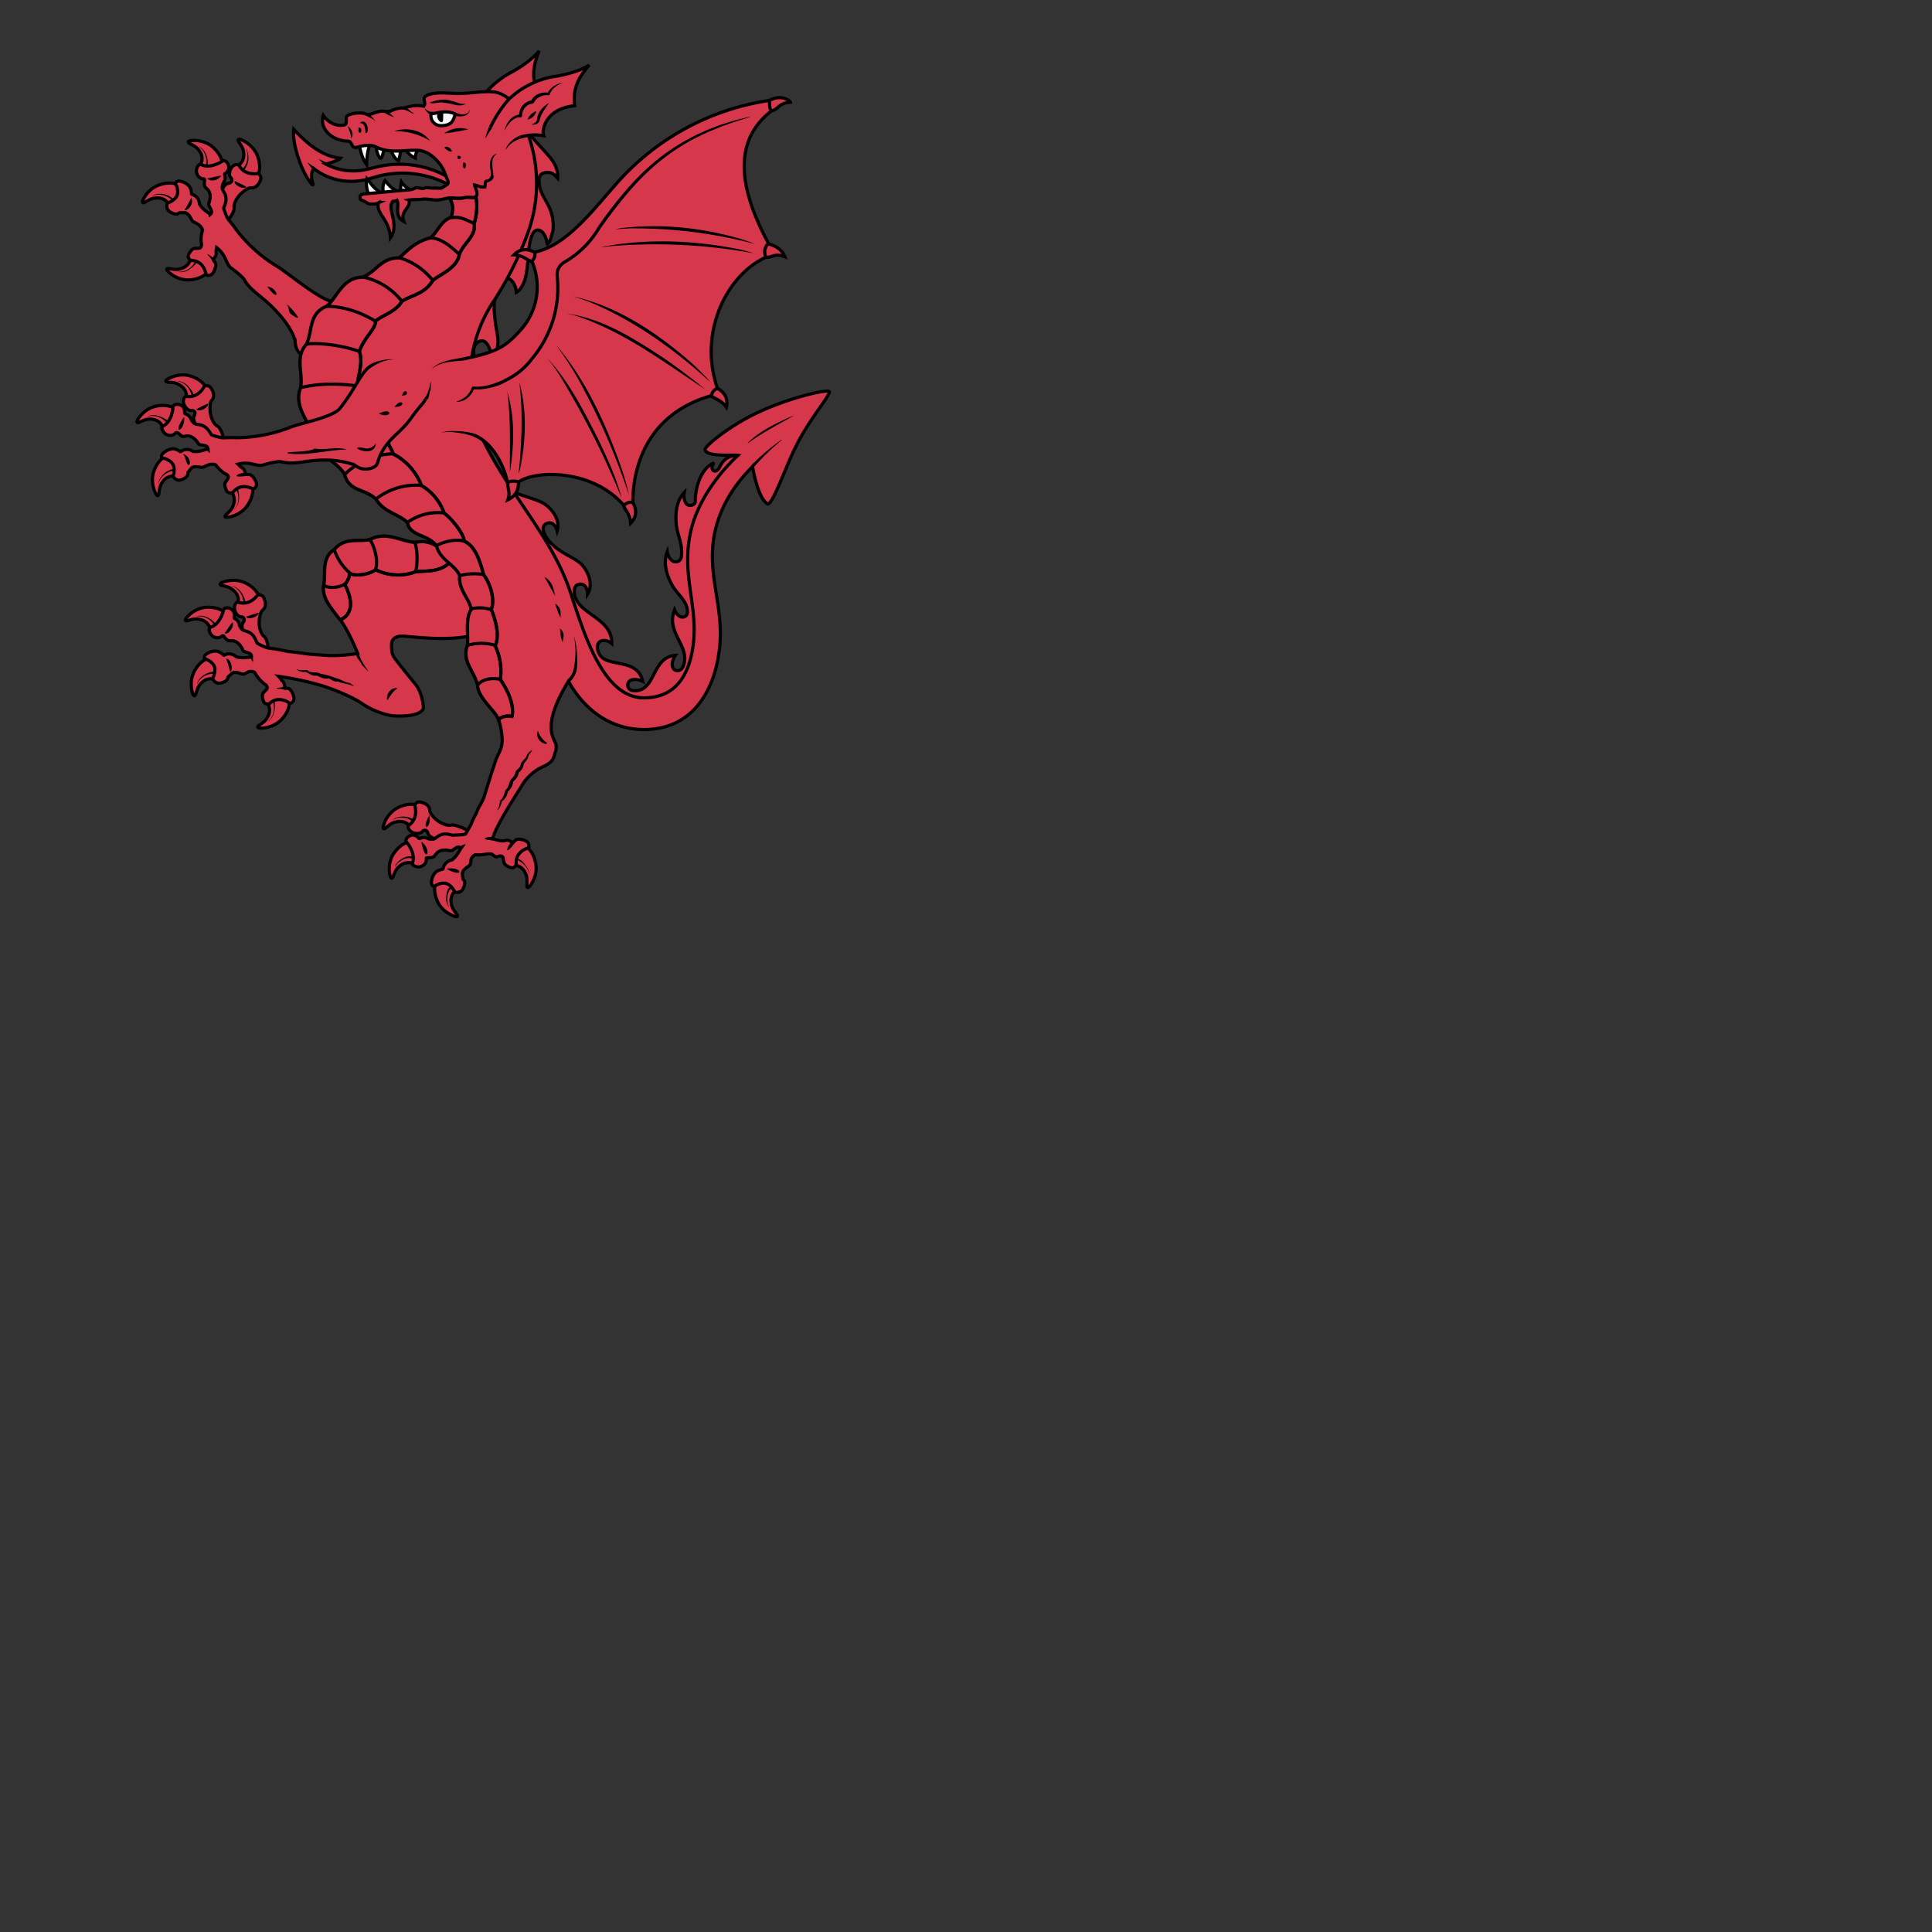 <svg xmlns="http://www.w3.org/2000/svg" fill="#d7374a" stroke="#000" viewBox="50 50 200 200">
  <rect x="50" y="50" width="200" height="200" fill="#333333" stroke="none"/>
  <g id="dragonRampant" stroke-width=".33">
    <path class="secondary" d="M76.57 65.94a3.12 3.12 0 0 0-1.34-1.35c-.74-.4-.56.01-.53.06.23.36.48.67.52 1.13.07.56-.1.89-.31 1.14-.08.1-.3.19-.38.17-.12-.05-.33.3-.33.3s-.05.22.02.41c.04.15.13.3.22.47a2.84 2.84 0 0 1 .31.72c.36.19.68.23.95.12.54-.2.97-.95.98-.95.02 0 .5-.84-.11-2.22z"/>
    <path class="secondary" d="M69.39 78.98a3.04 3.04 0 0 1-1.77-.68c-.66-.52-.21-.52-.17-.5.42.06.81.17 1.25.01.55-.15.79-.45.93-.74.05-.1.04-.36 0-.41-.09-.1.14-.43.14-.43s.18-.14.39-.17c.14 0 .32 0 .5.03.22.02.47.04.7.02l.1-.01c.31.24.49.51.5.82.03.59-.48 1.28-.48 1.28-.02 0-.6.77-2.1.78z"/>
    <path d="M73.53 72.82c.29-.23.76-.96.7-1.31-.07-.37.24-.92.51-1.25.38-.44.96-.83 1.21-.82.43.06.72-.22.9-.55.17-.32.2-.53.1-.67l-.16-.27c-.35.05-1.5.22-2.1-.9-.24-.07-.46.04-.62.18-.27.26-.35.73-.3.95.07.22.16.18.22.36.03.1.02.18-.03.25-.05.1-.16.16-.34.19-.57.1-.85 1.24-.9 1.67l-.01.02c-.23.58-.36.87-.48.92"/>
    <path class="secondary" d="M71.86 65.09a3.08 3.08 0 0 0-1.81-.55c-.84 0-.49.27-.44.3.37.2.74.36 1 .74.34.46.34.84.27 1.16-.02.1-.18.3-.25.32-.13.02-.15.41-.15.41s.05.22.2.37c.12.1.26.2.42.3.19.11.4.25.56.41l.07.07c.4 0 .7-.12.9-.34.38-.44.4-1.3.4-1.31-.01 0 0-.95-1.17-1.88z"/>
    <path class="secondary" d="M66.38 69.18a3 3 0 0 0-1.43 1.24c-.44.72-.02.56.03.53.37-.21.7-.44 1.16-.45.57-.05.9.15 1.12.38.1.08.17.32.15.39-.06.12.27.35.27.35s.22.07.42.02c.14-.03.3-.1.47-.18.2-.1.42-.2.65-.26l.1-.02c.21-.34.28-.65.19-.93-.17-.55-.9-1.04-.9-1.04-.03-.02-.82-.55-2.23-.03z"/>
    <path d="M88.89 80.4c-1.09-.5-1.87.87-4.47.79-1.1 0-4.7-2.98-5.63-3.55a15.22 15.22 0 0 1-4.38-3.92c-.33-.5-.59-.76-.79-1.02-.2-.32-.44-1.04-.45-1.07-.02-.05 0-.1.02-.2.41-.9.12-1.34-.1-1.71s.04-.8.14-.98l.05-.13a1.1 1.1 0 0 0-.01-.43l-.02-.07v-.01c-.02-.06 0-.11.05-.13a.8.8 0 0 0 .39-.64.9.9 0 0 0-.22-.54c-.2-.22-.4-.15-.4-.15-.22.16-1.38.87-2.27.38-.3-.02-.46.44-.47.64 0 .11.01.2.05.3.18.57.69.56.7.56a.1.1 0 0 1 .08.04c.03.02 0 .06.02.09 0 0-.07.37.01.62l.03.07c.03.05.08.1.14.15a1.1 1.1 0 0 1 .35.5c.09.27.06.6-.08 1.04a.33.33 0 0 0 0 .25c.02.08.36.55.25.77a.5.5 0 0 1-.13.16c-.02-.13-.71-.42-1.06-1.03l-.04-.04v-.03a1.1 1.1 0 0 0-.05-.27 1 1 0 0 0-.68-.7.09.09 0 0 1-.08-.05c-.03-.03 0-.08-.01-.1 0 0-.01-.17-.11-.47-.1-.27-.34-.47-.66-.64-.5-.19-.73-.19-.93.08.08.15.12.22.17.35.14.46.12.82-.07 1.1a1.7 1.7 0 0 1-.89.6c-.04.16-.13.28-.01.63.07.22.6.55.96.52.17-.02.23-.12.3-.14s.25 0 .5 0c.32 0 .53.33.68.6.07.12.13.25.19.3.19.14.81.28 1.01.9a2.97 2.97 0 0 0-.12 1.4l.01.08v.04c-.02.4-.24.35-.5.37-.28.02-.4-.04-.7.4s-.16.58-.02.76l.11.1a1.4 1.4 0 0 1 1.19.53c.17.22.3.52.38.86l.04.07c.07.09.22.09.38.05.19-.03.35-.25.46-.51.26-.64.06-.8 0-.9l-.03-.02c-.12-.15-.02-.3.06-.4.08-.12.18-.27.14-.53-.02-.17.03-.33.05-.49 1.1.85.9 1.74 1.6 2.18 0 .01.97.7 1.29 1.16.42.9 1.78 1.74 2.73 2.67 2.27 2.21 2.41 3.48 2.49 3.5.08.4-.07 1 .76 1.68.86.56-.17.07 1.3-.12 1.7-.22 2.73.35 4.44.3s1.97.1 2.54-.01m8.7-22.28c.14-1.07.39-2.42.82-3.33a9.02 9.02 0 0 1 3.97-3.96c2.08-1.18 2.75-2.16 2.75-2.16s-.5 1.2-.55 2.05c-.08 1.14.19 1.73.5 2.45-1.23.55-2.22 1.52-2.28 2.86-.03.4.03.8.26 1.12a5 5 0 0 0-2.28.96"/>
    <path class="tertiary" d="M89.24 67.23c-.6.13-1.16.3-1.76.4a6.13 6.13 0 0 1-3.76-.65 5.64 5.64 0 0 0 1.44-.52l.07-.08c-1.83-.2-3.36-1.41-4.82-2.99-.2 1.6.93 4.69 1.91 5.72.04.04.06.02.1-.02s-.45-.92.06-1.64a6.38 6.38 0 0 0 4.98 1.23c.6-.1 1.17-.3 1.75-.46a10.16 10.16 0 0 1 7.64 1.13v-.74a10.12 10.12 0 0 0-7.6-1.38z"/>
    <path fill="#f6f6f6" d="M92.03 65.56c.24.35.58.64.96.81 0-.4.16-.79.42-1.09m-2.98.22c.19.41.42.96.83 1.14.13-.37.14-.74.27-1.1m-2.56-.4c-.04.37.13.91.27 1.07.07.06.08.2.17.18.05 0 .09-.06.12-.12.08-.15.15-.61.27-.84m-2.65-.75c.08.74.35 1.78.8 2.37 0-.57.1-1.47.31-2m.01 5.23c-.3-.38-.42-1.33-.3-1.8.4.42.79 1.27 1.75 1.53-.2-.52.02-1.2.13-1.32.44.54.95 1.1 1.64 1.18-.04-.35-.01-.7.06-1.04.26.4.66.71 1.11.86"/>
    <path class="secondary" d="M105.49 139.62c.08.85-.26 1.5-.46 1.85-.44.72-.49.28-.49.22.01-.43.08-.82-.13-1.24a1.33 1.33 0 0 0-.85-.83c-.1-.04-.36 0-.4.06-.1.1-.44-.1-.44-.1s-.16-.16-.21-.35c-.03-.15-.03-.32-.05-.51 0-.22 0-.46-.06-.7l-.02-.1c.2-.33.46-.53.76-.59.57-.1 1.32.33 1.33.33 0 0 .84.47 1.02 1.96zm-14.53-5.88a3.04 3.04 0 0 0-1.18 1.48c-.3.78.08.55.12.52.33-.28.6-.56 1.07-.65.55-.14.9-.01 1.18.17.1.06.22.28.2.35-.02.13.35.3.35.3s.22.03.41-.06c.14-.07.28-.17.43-.28.18-.13.38-.27.6-.37l.08-.03c.15-.38.15-.7.02-.96-.27-.52-1.07-.86-1.07-.86-.05 0-.93-.37-2.21.39z"/>
    <path d="M98.9 136.27c-.25-.27-1.8-.97-2.16-.86-.36.1-.94-.12-1.3-.36-.49-.32-.93-.85-.95-1.12 0-.42-.3-.68-.65-.8-.34-.14-.54-.14-.68-.04l-.25.2c.1.34.4 1.47-.65 2.19-.05.24.1.45.26.58a1.1 1.1 0 0 0 .98.17c.22-.08.16-.17.34-.25a.3.3 0 0 1 .25-.01c.1.04.17.14.22.32.17.55 1.33.7 1.77.7h.03c.59.17.9.26.96.37"/>
    <path class="secondary" d="M90.66 138.51a2.96 2.96 0 0 0-.33 1.87c.1.84.33.45.35.4.17-.39.27-.77.63-1.07.42-.39.8-.43 1.11-.4.11 0 .33.14.35.2.04.13.44.1.44.1s.21-.08.34-.25c.1-.12.17-.28.25-.44.1-.2.2-.42.35-.6a.33.33 0 0 0 .05-.08c-.04-.4-.2-.69-.45-.85-.47-.33-1.34-.25-1.34-.24-.02-.01-.97.09-1.75 1.36zm4.7 4.96c.42.75 1.05 1.1 1.42 1.28.76.35.56-.05.52-.09-.25-.34-.52-.64-.58-1.11-.1-.56.06-.9.24-1.16.07-.08.3-.2.37-.18.13.03.32-.32.32-.32s.04-.22-.04-.42a3.75 3.75 0 0 0-.24-.45 3.65 3.65 0 0 1-.33-.62l-.03-.08c-.36-.17-.68-.2-.96-.08-.53.23-.92 1-.92 1.01 0 .03-.43.88.24 2.22z"/>
    <path class="secondary" d="M78.99 124.63c-.64.56-1.35.7-1.75.74-.83.07-.5-.22-.47-.26.35-.24.7-.43.91-.84.29-.5.25-.87.15-1.18-.03-.11-.22-.29-.28-.3-.13 0-.19-.4-.19-.4s.03-.22.17-.39c.1-.11.23-.22.38-.34.18-.13.37-.29.52-.47l.05-.08c.4-.04.7.04.93.25.42.4.53 1.26.53 1.27.02.02.13.97-.95 2z"/>
    <path class="secondary" d="M75.18 110.25a3.13 3.13 0 0 0-1.9-.05c-.8.22-.4.4-.34.4.42.1.81.15 1.17.47.45.35.55.71.57 1.04 0 .11-.1.34-.16.37-.12.06-.03.46-.03.46s.11.2.3.3a3.3 3.3 0 0 0 .47.17c.21.06.44.13.66.25l.09.05c.38-.11.64-.3.77-.58.25-.51.04-1.36.04-1.36-.02-.02-.25-.95-1.64-1.52z"/>
    <path d="M77.74 117.3c.05-.36-.11-1.2-.41-1.42-.3-.22-.47-.83-.5-1.26-.03-.58.13-1.26.32-1.42.34-.26.37-.66.27-1.01-.1-.35-.22-.52-.39-.57l-.3-.1c-.22.3-.94 1.22-2.15.8-.22.11-.3.35-.3.56-.03.38.23.77.43.9.2.11.24.03.4.11a.3.3 0 0 1 .17.2c.02.11 0 .22-.12.36-.34.47.24 1.49.5 1.84l.02.02c.23.58.34.88.28 1"/>
    <path class="secondary" d="M71.2 112.88a3 3 0 0 0-1.7.86c-.6.58-.17.54-.11.52.4-.11.79-.26 1.24-.15.56.1.82.38.99.65.07.1.08.35.04.4-.07.12.2.42.2.42s.18.12.39.12c.14 0 .32-.04.5-.07.21-.04.45-.09.7-.09h.1c.28-.27.42-.56.4-.87-.02-.58-.6-1.22-.61-1.22-.02 0-.65-.71-2.15-.57z"/>
    <path class="secondary" d="M70.05 119.62c-.36.77-.26 1.5-.18 1.9.18.82.36.41.39.37.13-.4.2-.8.53-1.13.39-.42.75-.5 1.08-.5.11 0 .34.12.37.18.04.12.44.06.44.06s.2-.1.31-.27c.08-.12.15-.29.21-.46.08-.2.17-.43.3-.64l.06-.08c-.08-.38-.26-.66-.52-.8-.5-.29-1.35-.13-1.36-.13-.03-.01-.96.15-1.63 1.5z"/>
    <path d="M78.85 120.02c.22.22.1.15.32.43.22.16.25.33.27.48.02.12.05.3.24.32h.04c.1.01.36 0 .61.64.11.26.15.54.02.7-.1.12-.2.23-.31.21-.03 0-.06 0-.08-.02a1.9 1.9 0 0 0-.87-.35c-.45-.07-.91.1-1.22.44a.35.35 0 0 1-.16 0c-.22-.03-.42-.02-.51-.56s.05-.57.23-.77.36-.32.1-.62l-.01-.02-.07-.04a3.84 3.84 0 0 1-1.09-1.26c-.57-.3-.92.17-1.15.19a1.01 1.01 0 0 1-.34-.08c-.31-.1-.68-.19-.9.03-.18.18-.34.3-.37.35s0 .16-.12.3c-.24.28-.86.4-1.06.29-.33-.18-.35-.32-.41-.46.1-.13.28-.64.23-1.05-.06-.33-.29-.61-.72-.84-.12-.07-.2-.1-.36-.15-.05-.32.12-.47.61-.69.35-.1.68-.13.92 0 .27.15.4.26.4.26l.05.06.02.01c.03.01.07 0 .1-.02.02-.01.45-.26.98.03l.25.18h.06c.67.2 1.43-.05 1.48.02 0-.07 0-.14-.02-.21-.07-.23-.64-.34-.72-.37a.33.33 0 0 1-.17-.2 1.77 1.77 0 0 0-.66-.8 1.04 1.04 0 0 0-.6-.12h-.2l-.07-.04a1.45 1.45 0 0 1-.43-.44c-.01-.01-.02-.03-.04-.03l-.04-.01c-.03 0-.06 0-.08.02-.02 0-.37.36-.9.08a1.15 1.15 0 0 1-.23-.2c-.13-.14-.33-.58-.1-.77.97-.27 1.34-1.59 1.38-1.85 0 0 .1-.18.4-.17.28.03.49.21.52.25.28.3.17.71.17.72-.02.06 0 .11.05.13h.01l.06.04c.07.03.25.2.3.3l.06.14c.07.2.17.67.59.79s.92.24 1.25 1.18c.04.07.08.13.12.15.03.02.7.38 1.07.46.32.06.68.07 1.27.2.65.13.82.17 1.2.2.43.04 1.43.2 1.96.25l1.7.12c.65.05 2.22-.03 3.15-.2 0 0-.89-2.3-1.86-3.56-1.02-1.3-1.89-2.29-1.65-3.57.26-.9-.34-2.75 1.1-3.64 1.1-1.34 2.62-.73 3.7-1.04 1.7-.91 3.38.29 4.67.3 1.52-.3 2.12.43 2.97.78l6.03 3.72-2.24 4.92c-2.61.79-5.16.54-7.88.3-.58-.06-1.34.08-1.34.86 0 1.16.12 1.14.89 2.15.7.89 1.18 1.46 1.63 2.02.57.7.88 2.28.74 2.53-.32.55-1.53.8-3.22.67a8.14 8.14 0 0 1-3.2-1.33c-.89-.6-2.58-1.29-3.78-1.7a30.1 30.1 0 0 0-4.74-1.04z"/>
    <path class="secondary" d="M98.98 90.4c.5-.56.54-1.39.43-2.14-.1-.66-.42-1.4-.37-2.08.05-.47.45-1 .98-.88.56.16.8 1.18.9 1.64 1.05-1.1.51-2.26.36-3.55-.17-1.37-.29-2.9.54-4.11.75-1.13 1.6.05 1.63.98.3-.16.51-.46.66-.76.38-.74.44-1.6.53-2.42.06-.54.09-3.44 1.12-3.26.26.04.44.25.58.47.2.31.22.64.33.96.26-.19.33-.52.41-.81.08-.26.15-.51.18-.77a4.7 4.7 0 0 0-.47-2.35c-.31-.61-.78-1.3-.93-1.98-.03-.16-.04-.33-.05-.5-.01-.23-.02-.49.12-.69.17-.25.53-.3.82-.3.46.02.69.3.98.6.07-1.36-.79-2.15-1.42-2.87-.35-.4-.88-.94-1.2-1.36-.52-.67-.53-1.42-1.13-2.03l-.06 3.52c-.04 1.72-.07 3.46-.49 5.12-1.2 4.8-5.3 8.31-7.31 12.83a25.96 25.96 0 0 0-1.31 3.95m31.58 9.5c-1.54.07-1.78 1.13-2 1.43-.16.22-.49.32-.62.1-.2-.38.17-.72.17-.72-1.04.33-1.97 2-1.97 4.07-.06.2-.26.3-.44.33a.55.55 0 0 1-.55-.27c-.26-.46-.15-1.06-.15-1.06-.8.85-.94 2.13-.82 3.3s.67 1.95.53 3.29c-.04.57-.62.71-.95.47-.43-.3-.52-.93-.52-.93-.42 1.09-.1 2.33.46 3.36.53 1.04 1.5 1.56 1.63 2.72.06.56-.3.7-.56.68-.51-.05-.77-.75-.77-.75-.94 2.38 1.64 3.72.93 5.75-.21.59-.63.59-.8.52-.28-.1-.35-.35-.37-.56-.03-.51.33-1 .33-1-2.54.18-1.98 3.94-4.42 3.64a.55.55 0 0 1-.5-.68c.06-.29.28-.4.49-.44.5-.1 1.05.18 1.05.18-.57-2.49-3.63-1.4-4.45-2.76-.39-.63-.3-1.24.1-1.41.6-.24 1.14.25 1.14.25.05-2.55-3.13-2.93-3.78-4.8-.13-.4-.27-1.34.54-1.35.76 0 .73 1.04.73 1.04.62-.96.1-2.3-.58-3.04-.82-.88-2.48-1.16-3.63-2.77-.34-.48-.7-1.33.09-1.55.73-.2.98.81.98.81.35-1.08-.49-2.25-1.33-2.8-1.01-.64-3.06-.9-4.42-1.9 0 3.83.1 7.8 2.14 11.04.9 1.43 2.12 2.63 3.19 3.93 2.12 2.61 3.77 5.83 6.79 7.33a7.8 7.8 0 0 0 5.84.42 3.56 3.56 0 0 0 1.71-1.06c.37-.44.57-.98.73-1.53 1.45-4.9.32-10.18.9-15.28.09-.9.26-1.8.6-2.64.48-1.17 1.33-2.16 2.15-3.13l2.15-2.5"/>
    <path d="M104.15 61.83c-.6-.87-1.73-2.12-2.93-2.3-1.19-.18-2.9.25-4.35.13l-.9-.04c-.1 0-1.63-.06-2 .44-.2.26.16.6-.1.94-1.03-.23-1.68.13-2.14.18 0 0-.49-.05-1.17.26-.33.16-.7.1-.7.1-.83-.18-1.5.49-1.97.27-.47-.22-1.42-.09-1.82.1-.37.18-.13.48-.25.88-.02.05-.09.12-.14.13 0 0-.33.15-1-.03a2.53 2.53 0 0 1-1.22-.94c-.12.36-.1.87.07 1.21.38.84 1.33 1.42 2.5 1.45.23.03.26.1.47.52.06.11.28.15.4.13.3-.06.5-.15.68-.17.4-.05.98-.06 1.26.08 1.46.77 2.88.34 4.44.39.35.01.85.19 1.14.38 1.4.93 1.62 2.02 1.9 2.67.05.1.1.2.07.3-.02.14-.13.24-.24.28-.12.05-.36.27-.5.29-.5.02-.3-.03-.8 0-.36 0-.66-.13-.99.02-.18.07-.68-.13-.86-.04-.48.26-.93.2-1.47.26l-3.78.35c-.21.02-.47.09-.48.3 0 .16 0 .3.17.35.46.15.55.38.91.4.29 0 .58.03.83-.12-.28 1.14 1.1 1.63 1.24 3.62.98-1.4-.4-2.98.23-3.77 0 0 .3-.03.45-.11.29.52-.35 1.64.7 2.18-.42-1.11.8-1.43.53-2.21.69-.1.8-.01 1.49-.1.34-.03 1.02.09 1.37.09.53 0 .85-.18 1.38-.2.32.66.43 1.14.13 2.02-1 .28-1.4 1.48-2.11 2.11-1.5.35-2.29 1.2-3.25 2.07-1.9 0-2.24 1.3-3.76 2-2.19 0-2.68 2.2-3.8 3.02-1.85.77-1.4 2.53-2.05 3.91-1.22 1.35-.34 2.92-.6 4.5-.79 1.93.94 3.69 1.41 4.98.21 2 2.6 2.83 3.13 4.01.51 1.8 2.1 1.43 3.25 2.54.9 1.44 2.34 1.5 3.26 2.43.25 1.43 2.11 1.2 3 2.4.37 1.5 1.9 1.91 2.42 3.11-.2 1.46 1.16 2.56 1.16 3.52-.6.95-.26 2.56-.37 3.7-.61 1.63.73 2.66 1.05 4.12.07 1.37 1.95 2.72 2.17 3.57.23.6.36 1.52.38 2.12-.05.95-.3 1.16-.64 1.97a146.74 146.74 0 0 0-1.23 3.88c-.16.5-.57 1.04-.71 1.44-.12.37-.2.41-.48 1-.15.35-.1.3-.28.63l-.44.76c-.11.14-1.2.12-1.22.14-.06.03-.11.02-.2 0-.95-.3-1.35.05-1.7.3-.34.27-.79.06-.97-.01l-.15-.04c-.12-.01-.35.03-.43.06l-.05.04h-.01c-.06.02-.11 0-.15-.05a.8.8 0 0 0-.68-.3.84.84 0 0 0-.5.28c-.2.22-.11.4-.11.4.2.2 1.02 1.28.65 2.23 0 .28.48.4.68.38.1 0 .2-.03.28-.07.55-.26.48-.75.48-.76 0-.04 0-.07.03-.1l.03-.01.06-.01s.37.02.6-.08l.08-.04.12-.16c.1-.13.22-.3.45-.4.27-.13.6-.14 1.05-.05a.4.4 0 0 0 .25-.02c.08-.03.5-.43.74-.34a.4.4 0 0 1 .17.1c-.03.03-.34.77-.9 1.2a.15.15 0 0 1-.04.03h-.03a.94.94 0 0 0-.26.1 1.02 1.02 0 0 0-.6.76.11.11 0 0 1-.05.08l-.02.01-.07.02s-.17.03-.45.16c-.25.11-.43.4-.55.73-.13.51-.1.74.18.9.14-.09.2-.14.33-.2.44-.2.81-.22 1.1-.07.38.2.67.64.71.82.16.03.29.1.63-.06.2-.08.47-.66.4-1-.04-.18-.14-.23-.17-.28-.02-.07-.02-.26-.05-.5-.05-.32.25-.56.51-.75a1.03 1.03 0 0 0 .28-.23c.12-.2-.05-.77.55-1.04.72.1 1.53-.24 1.76-.02l.03.03.08.05c.26.2.26.2.53.1l.06-.02.04-.01c.4-.02.37.2.42.45.06.26 0 .4.48.65s.6.09.76-.08a.53.53 0 0 0 .08-.12c-.03-.15-.1-.75.39-1.24.2-.21.47-.36.8-.49a.22.22 0 0 0 .07-.04c.08-.09.05-.23 0-.4s-.28-.31-.56-.4c-.67-.17-.8.05-.88.13l-.02.02c-.15.14-.3.06-.41 0-.14-.08-.3-.15-.55-.08-.39.13-1.05-.13-1.29-.17.24-1.18 2.25-4.28 2.93-5.36a4.9 4.9 0 0 1 2.25-2.1c1.17-.52 1.12-.99 1.29-1.47.29-.86-.07-1.07-.26-1.66-.63-1.84.82-4.36 1.63-5.74.11.13 2.41 5.01 7.83 5.01 5.24 0 7.5-4.37 7.86-8.91.32-4.1-1.42-7.33-.53-11.52.82-3.81 3.27-6.11 3.9-6.8.04.16.5 3.16 1.52 3.85.47.44 2.07-4.26 3-5.97 1.2-2.53 3.58-5.32 3.43-5.62-.14-.3-3.95.56-7.25 2.08-3.06 1.4-5.7 3.6-5.61 3.92.14.78 2.86.5 3.4.59-.4.37-3.74 3.43-4.8 7.52-1.17 4.56.64 7.86.2 11.83-.32 2.87-1.5 5.75-5.13 5.75-4.2 0-6.13-6.46-7.57-10.8-1.76-5.43-5.8-9.63-8.56-14.88a14.78 14.78 0 0 1 .71-15.59 35.28 35.28 0 0 0 3.37-6.77 15 15 0 0 0-.8-12.23l.34-.14z"/>
    <path class="secondary" d="M95.96 106.92c-.85-.35-1.45-1.08-2.97-.77-1.3-.02-2.98-1.22-4.67-.3-1.08.3-2.6-.3-3.7 1.03-1.44.89-.84 2.75-1.1 3.64-.24 1.28.63 2.26 1.65 3.6.58-.07 1.12-.71 1.12-1.62 0-.63-.3-1.47-.61-2.02.22-.13.53-.77.52-1.16.6.44 2.22.07 2.66-.34 1.3.62 2.81.73 4.17.2 1.4-.1 2.43.02 3.48-.9z"/>
    <path class="secondary" d="M96.57 70.5c.32.66.43 1.14.13 2.02-1 .28-1.4 1.48-2.11 2.11-1.5.34-2.29 1.2-3.25 2.07-1.9 0-2.24 1.3-3.76 2-2.19 0-2.68 2.2-3.8 3.02-1.85.77-1.4 2.53-2.05 3.91-1.22 1.35-.34 2.92-.6 4.5-.79 1.93.94 3.69 1.41 4.98.21 2 2.6 2.83 3.13 4.01.51 1.8 2.1 1.43 3.25 2.54.9 1.44 2.33 1.5 3.26 2.43.25 1.43 2.11 1.2 3 2.4.36 1.5 1.9 1.91 2.42 3.11-.2 1.46 1.16 2.56 1.16 3.52-.6.95-.26 2.55-.37 3.7-.61 1.63.73 2.66 1.05 4.12.06 1.37 1.95 2.72 2.17 3.57l.02-.02c.23-.29.83-.45 1.37-.32.27-1.23-.48-2.78-1.2-3.82v-.01a6.35 6.35 0 0 0-.56-3.54l.1-.1c.36-1.21-.1-2.66-.48-3.59.38-1.08-.07-2.63-.8-3.62-.34-1.25-.82-2.99-2.03-3.47h.01c0-.77-1.33-2.38-2.07-2.9a5.32 5.32 0 0 0-2.35-2.86 6.1 6.1 0 0 0-2.9-3.26 8.88 8.88 0 0 0-2.7-3.56c0-.9-.53-3.06-1.05-3.5.06-.98.64-2.3.24-3.56.36-1.27 1.75-2.43 1.66-3.13.63-.6 2.07-.92 2.73-2.06 1.15-.7 2.36-.77 3.2-2.16.6-.56 2.52-1.23 2.75-2.7.43-1.19 1.75-1.84 1.54-3.21.27-.9.34-1.84.18-2.77-.31.21-.71-.02-1.15.1-.39.13-1.13.04-1.53.05z"/>
    <path fill="none" d="M99.27 70.36a5.94 5.94 0 0 1-.18 2.76c.2 1.37-1.11 2.02-1.54 3.22-.23 1.46-2.16 2.13-2.75 2.7-.84 1.38-2.05 1.45-3.2 2.15-.66 1.14-2.1 1.46-2.73 2.06.09.7-1.3 1.86-1.66 3.13.4 1.27-.18 2.58-.24 3.57.52.42 1.05 2.58 1.05 3.5a8.8 8.8 0 0 1 2.7 3.55 6.13 6.13 0 0 1 2.9 3.26 5.31 5.31 0 0 1 2.35 2.85c.74.53 2.07 2.14 2.07 2.92M87.61 78.69a6.85 6.85 0 0 1 3.99 2.5m-.22-4.5a6.96 6.96 0 0 1 3.42 2.34m-.18-4.4c1.17.08 2.11.96 2.93 1.7m-.83-3.8c1.03-.13 1.42.21 2.37.6M85.7 99.1a7.33 7.33 0 0 1 5.02-2.12m-1.77 4.66a6.68 6.68 0 0 1 4.66-1.39m-1.36 3.78a5.45 5.45 0 0 1 3.71-.93m-.73 3.36c.72-.4 2-.7 2.79-.44M82.58 95.08A9.97 9.97 0 0 1 88 93.42m-6.85-3.3c1.91-.45 3.88-.43 5.8-.17m-5.2-4.33c1.45-.2 4 .22 5.44.76m-3.4-4.67c1.78 0 3.55.61 5.07 1.54"/>
    <path fill="none" d="M109.54 119.33a2.27 2.27 0 0 1-.7 1.17m-10.8-14.48c1.2.48 1.68 2.22 2.03 3.47m0 0c.72 1 1.17 2.54.79 3.62m0 0c.38.93.85 2.38.47 3.59m-.09.1c.53 1.16.72 2.27.56 3.54m0 .01c.72 1.05 1.47 2.59 1.2 3.82"/>
    <path fill="none" d="M97.64 109.58a5.54 5.54 0 0 1 2.44-.09m-1.27 3.53a3.85 3.85 0 0 1 2.06.1m-2.45 3.68a5.04 5.04 0 0 1 2.82 0m-1.78 4.12c.45-.68 1.7-.79 2.34-.57m-.17 4.14c.23-.29.83-.45 1.37-.32m-14.14-15.2c1.3.63 2.81.74 4.17.22m-4.17-.21c-.44.41-2.06.78-2.67.34m6.84-.14c.2-.93.2-2.03-.05-2.95m-4.12 2.75c.38-.94-.19-2.63-.55-3.06m4.72 3.26c1.4-.1 2.43.02 3.48-.9m-10.3 1.04a5.59 5.59 0 0 1-1.59-2.36"/>
    <path fill="none" d="M86.2 109.32c0 .4-.3 1.03-.52 1.16-.45.27-1.44.52-2.17.12m2.17-.12c.3.55.61 1.39.61 2.02 0 .9-.54 1.55-1.13 1.67"/>
    <path class="secondary" d="M75.5 102.49a3.1 3.1 0 0 1-1.62 1c-.82.2-.54-.15-.51-.18.3-.3.63-.54.77-.98.2-.53.1-.89-.03-1.19-.06-.1-.26-.25-.32-.24-.14.01-.26-.37-.26-.37s0-.23.11-.4c.08-.13.2-.26.32-.4.15-.17.32-.35.44-.55l.05-.1c.38-.1.7-.06.95.1.49.34.73 1.16.73 1.17 0 .02.26.95-.64 2.14z"/>
    <path class="secondary" d="M69.5 88.87a3 3 0 0 0-1.88.24c-.76.35-.33.45-.28.45.43.03.83.02 1.22.28.5.27.65.62.73.93.02.11-.05.35-.1.4-.11.07.03.45.03.45s.14.17.34.24c.15.04.31.08.5.1.22.03.46.07.68.14l.09.04c.36-.17.58-.4.67-.69.16-.55-.17-1.35-.18-1.35 0 .01-.37-.87-1.82-1.23z"/>
    <path d="M73.12 95.45c0-.37-.3-1.18-.63-1.35-.34-.17-.6-.74-.68-1.17-.12-.56-.08-1.26.08-1.46.3-.3.26-.7.1-1.03s-.3-.47-.47-.5a4.93 4.93 0 0 0-.32-.03c-.16.31-.74 1.34-1.99 1.12-.2.15-.24.4-.22.61.05.37.36.73.57.81.22.1.25 0 .42.06.1.03.16.09.19.16.04.1.02.22-.07.38-.26.51.48 1.43.78 1.74l.03.02c.31.53.47.82.44.93"/>
    <path class="secondary" d="M65.95 92.1c-.8.23-1.3.78-1.54 1.1-.5.67-.07.55-.03.53.39-.18.74-.37 1.2-.34.57.01.87.24 1.08.48.08.1.13.33.1.4-.07.12.24.37.24.37s.2.1.42.06c.14-.02.3-.09.48-.14.21-.08.44-.16.67-.2l.1-.01c.24-.32.33-.63.28-.93-.12-.57-.8-1.1-.8-1.1s-.74-.6-2.2-.23z"/>
    <path class="secondary" d="M65.88 98.93c-.22.82-.02 1.52.12 1.9.3.79.43.37.44.31.06-.41.08-.82.35-1.2.3-.47.66-.6 1-.65.1-.03.34.06.38.12.06.1.45-.01.45-.01s.18-.14.26-.32c.06-.14.1-.31.13-.5a4.1 4.1 0 0 1 .23-.76c-.14-.37-.35-.61-.63-.71-.54-.2-1.37.07-1.37.07s-.91.32-1.36 1.75z"/>
    <path d="M88.45 87.84c-1.06.58-1.63 2.41-3.27 4.44-.67.88-4.02 1.53-5.05 1.92a15.47 15.47 0 0 1-5.77 1.11c-.6-.03-.96.01-1.29.01-.37-.02-1.09-.27-1.12-.28-.06-.02-.09-.07-.14-.14-.48-.87-1-.92-1.42-.97-.43-.06-.6-.5-.7-.7-.03-.05-.05-.1-.08-.12a1.3 1.3 0 0 0-.36-.25l-.06-.02h-.01c-.06-.02-.09-.08-.07-.13 0-.01.05-.43-.27-.7a.94.94 0 0 0-.56-.15c-.29.02-.37.22-.37.22 0 .27-.15 1.63-1.08 2.05-.18.22.08.61.24.74.08.07.16.11.25.15.57.2.86-.21.87-.22.22-.11.48.27.65.36l.08.02c.05.01.13 0 .2-.02a1.04 1.04 0 0 1 .6.02c.27.1.54.32.79.7.04.08.1.13.2.16.07.02.66.04.77.26.02.05.04.11.05.21-.1-.09-.77.31-1.47.22h-.08a.77.77 0 0 0-.25-.13 1.03 1.03 0 0 0-.97.12.12.12 0 0 1-.09.03h-.02l-.06-.05s-.14-.1-.44-.2c-.26-.09-.58 0-.9.15-.45.28-.6.46-.5.77.17.03.25.03.38.08.45.17.74.41.84.73.12.4.03.91-.06 1.07.1.13.13.26.49.4.2.07.8-.15.99-.46.08-.15.04-.25.06-.32s.17-.2.31-.4c.19-.25.57-.21.9-.17.13.02.28.04.34.02.23-.06.72-.47 1.33-.25.44.58.8.83 1.05.96l.09.04c.3.25.13.4-.01.63-.15.23-.28.28-.11.8s.37.47.6.47l.14-.02a1.43 1.43 0 0 1 1.15-.63c.28 0 .6.07.91.22l.08.01c.12 0 .2-.12.28-.27.1-.17.02-.43-.13-.68-.35-.6-.6-.53-.71-.53h-.04c-.2 0-.25-.17-.28-.29-.05-.15-.1-.32-.34-.44-.15-.07-.24-.22-.37-.34 1.35-.35 1.93.34 2.71.05.01 0 1.13-.34 1.68-.31.98.2 1.36.17 2.69-.02 3.12-.47 4.8.35 4.86.3.36.2.76.66 1.8.42.96-.34.48-.53 1.21-1.8.86-1.49 1.94-1.96 2.93-3.36 1-1.4 1.28-1.5 1.53-2.02"/>
    <path fill="#f6f6f6" d="M95.26 61.68c1.22-.29 1.86.13 1.86.13-.17.6-.29 1.15-1.37 1.2-.58.04-1.02-.32-1.12-.8-.03-.17-.06-.4.08-.46.2 0 .22 0 .55-.07z"/>
    <path d="M100.77 63.18a12.2 12.2 0 0 1 1.87-2.87 8.96 8.96 0 0 1 5.06-2.44c2.35-.43 3.3-1.14 3.3-1.14s-.87.98-1.19 1.75c-.44 1.05-.38 1.69-.33 2.47-1.33.12-2.58.71-3.09 1.96-.14.36-.23.77-.1 1.14a5.17 5.17 0 0 0-2.47.16"/>
    <path d="M96.59 70.5c.4-.01 1.14.08 1.53-.05.44-.12.83.11 1.15-.1.31-.31-.13-.98-.15-1.2.37.06.64.3 1.13.18"/>
    <path class="secondary" d="M129.83 61.48c.74-.09.68-.8 2-.9 0-.07-.9-.94-2.3-.12M102.54 99.4c-.08 1.23.35 1.47.03 2.34 1.4-.65 1.06-2.06 1.06-2.06m19.91-8.78c.39.42 1.08.43 1.65 1.26.34-1.39-.91-1.94-.91-1.94m4.77-13.6c.94.14 1.05-.5 2.2-.04a1.98 1.98 0 0 0-.77-.93 3.08 3.08 0 0 0-1.18-.45m-14.77 27.02c.11.56.7.94.75 1.94 1.01-1 .23-2.12.23-2.12"/>
    <path class="secondary" d="M105.15 77.1c-.56-.1-.95-.68-1.95-.72.98-1.03 2.12-.26 2.12-.26"/>
    <path d="M98.03 87.15c3.44-.72 4.3-1.26 5.8-2.92a6.63 6.63 0 0 0 1.23-7.18c.5-.56.26-.94.26-.94 3.67-.72 6.64-5.2 9.31-7.99a26.18 26.18 0 0 1 15-7.72c.06.23-.03.85.23 1.08-4.33 3.35-3.06 8.6-.31 13.72 0 0-.66.53-.26 1.43-4.01 1.8-7.06 7.73-5.01 13.61 0 0-.45 0-.66.73-6.65 1.87-8.15 7.45-8.1 11.08 0 0-.38-.25-.94.27-3.27-3.8-9.18-3.65-10.9-2.43 0 0-.59-.23-1.13.07-.3-1.42-1.38-4.1-3.5-4.92"/>
    <path fill="none" d="M102.5 89.28a7.22 7.22 0 0 0 2.58-2.16 11.37 11.37 0 0 0 2.6-8.54c-.06-.6.24-1.16.76-1.45a9.75 9.75 0 0 0 3.6-3.6"/>
    <g class="pseudostroke" fill="#000" stroke="none">
      <path d="M72.89 68.19c-.29.47-1.03.68-1.46.28.5-.07.96-.24 1.46-.28zm-3.1 2.26c.24.44-.02 1.02-.44 1.25-.22.13-.3.06-.14-.13.2-.36.43-.72.58-1.12zm2.2 6.63c-.08-.3-.53-.74-.57-.8.28.14.77.41.8.66l-.24.14zm-4.16-6.33a1.96 1.96 0 0 0-2.1-.47c.73-.42 1.72-.2 2.28.4l-.18.07zm7.7-1.4c-.46.33-1.43-.32-1.21-.6.4.2.82.36 1.2.6zm-4.25-2.17c.19-.54.02-1.19-.3-1.65-.15-.2-.64-.57-.16-.24.57.46.79 1.28.64 1.98-.05.03-.13-.07-.18-.09zm3.76.37c.49-.44.7-1.2.53-1.83-.1-.22-.19-.51 0-.12.3.69.13 1.56-.38 2.1-.09.04-.09-.12-.15-.15zm-6.63 10.58A1.8 1.8 0 0 0 70.22 77c.42.15-.42.74-.62.89-.35.24-.77.35-1.2.24z"/>
      <path d="M74.07 114.41c.25.52-.57 1.4-.8 1.12.27-.37.49-.78.8-1.12zm-.67 3.77c.63.05.74 1.38.4 1.32-.1-.45-.22-.9-.4-1.32zm6.15 3.28c-.28-.24-1.49-.08-.63-.28.34-.02.89-.24.63.28zm1.13-2.21c.34.21.76.1 1.11.12.42.4 1 .1 1.42.39.63.08 1.15.3 1.74.49.4.1.78.41 1.23.44.2.15.8.48.15.24-.31-.14-1.27-.25-1.32-.4-.42.17-1.02-.42-1.03-.3-.42.15-1.17-.32-1.18-.3-.6.15-.97-.48-1.35-.36-.28-.03-.58-.08-.77-.32zm10.49 2.01c-.52.25-.78.85-1.08 1.24-.17-.62.4-1.42 1.08-1.24zm-18.93-1.5a1.81 1.81 0 0 0-1.86 1.1c.17-.8 1.04-1.28 1.8-1.34.22-.03.08.15.06.25zm4.55-6.33c-.14.54-1.23.74-1.31.4.44-.12.86-.3 1.3-.4zm-4.59 1.34a1.83 1.83 0 0 0-1.9-.95c.58-.23 1.3.06 1.75.47.1.15.61.45.15.48zm3-2.37c0-.58-.32-1.16-.78-1.53-.17-.12-.72-.34-.2-.16.7.29 1.11 1.03 1.2 1.74-.08 0-.15-.04-.22-.05zm2.5 12.3c.59-.44.8-1.28.57-1.97-.22-.25.3-.28.16.07.09.68-.11 1.55-.73 1.9z"/>
      <path d="M132.16 93.05c-1.54.85-3.11 1.67-4.55 2.7-.08.08-.35.24-.14.04.94-.93 2.11-1.57 3.29-2.15.46-.22.92-.44 1.4-.6zm-4.36 5.1a22.58 22.58 0 0 1 3.13-2.65c-.02.13-.27.23-.37.36-.9.77-1.76 1.6-2.52 2.51l-.24-.22z"/>
      <path d="M88.36 87.7c.38-.19.77-.33 1.18-.4.4-.1.81-.13 1.22-.1a4.23 4.23 0 0 0-2.23.79zm18 22.02c.86.5.94 1.23 1.12 2l-1.12-2zm1.1 2.76c.64.41.57.83.57 1.46-.26-.47-.4-.98-.57-1.46zm.5 2.56c.53.48.38.85.28 1.44-.21-.47-.22-.97-.28-1.44zm1.41 4.28a8.55 8.55 0 0 0 .03-3.55 9.16 9.16 0 0 1 .3 3.6z"/>
      <path d="M68.06 98.76c-.63-.03-1.22.43-1.53.95-.1.2-.19.58-.1.14a2.02 2.02 0 0 1 1.66-1.32c.06.06-.05.16-.04.23zm3.5-6.98c-.05.56-1.1.9-1.23.57.4-.2.8-.43 1.24-.57zm-4.3 2c-.46-.56-1.3-.9-2.03-.63.43-.29 1.07-.17 1.54.04.14.1 1.06.49.5.6zm2.59-2.75c-.1-.75-.72-1.48-1.5-1.59.43-.03.86.25 1.15.55.2.23.71.88.44 1.04h-.1zm4.38 11.72c.49-.52.6-1.4.24-2.01-.2-.23.27-.28.2.07.18.67.07 1.46-.44 1.96z"/>
      <path d="M69.05 93.16c.19 1.46-1.39 2.02 0 0zm-.1 3.83c1.18.39.6 2.16.2.33zm6.6 2.27c-2.53.36.33-.84 0 0zm10.34-2.73c-2.08.06-4.02.66-6.05.42-.56-.27 1.98-.05 2.75-.52 1.1.21 2.22-.23 3.3.1zm8.57 37.85c.23 1.54-1 1.7 0 0zm3.74 3c-.55 1.19-1.27.3 0 0zm-4.58-.25c1.2.9.4 2.42 0 0zm2.6 2.8c1.72-.27 1.83 1.08 0 0zm7.07-2.67c-1.56 2.05-.35-.85 0 0zm-2.29-.28c-2.08-.06.55-.73 0 0zm-12.08-41.1c-.16 1.86-3.54-.05-.98.56.41 0 .76-.24.98-.55zm5-4.66c.69-.63.7-2.96.67-.86-.24.25-.08 1.36-.66.86zm-4.71 1.6c1.52-.75 1.38.62 0 0zm1.63-.7c.83-1.09 1.32.04 0 0zm.77-1.18c.35-1.02.98.06 0 0zm-4.45 26.71c.16 1.04 1.89 2.8.3 1.18-.06-.34-1-1.06-.3-1.18zm-9.5-37.98c1.13.1 1.33 1.67.23.29zm1.96 1.77c.7.55 2.11 2.3.4 1-.16-.32-.11-.74-.4-1zm21.79 52.47c.27-.28.3-.7.37-1.05.36-.27.41-.73.57-1.1.37-.3.32-.82.6-1.14.2-.18.36-.4.4-.67.08-.3.49-.42.54-.76.04-.4.47-.54.6-.89.08-.27.42-.6.6-.66-.19.37-.4.45-.44.82a2.63 2.63 0 0 1-.46.62c.1-.2-.04.3-.07.36-.05.2-.41.57-.45.53.09-.1-.04.32-.1.41-.09.2-.39.52-.47.54.09-.17-.04.35-.09.43-.1.26-.3.47-.5.67.12-.2-.04.35-.1.42-.1.2-.38.5-.48.54.03.04-.08.34-.14.49a.9.9 0 0 1-.38.44zm4.28-8.25a2.43 2.43 0 0 0 .75 1.11c.3.18.17.3-.1.2-.52-.15-.91-.8-.66-1.3zm-.92 15.02c.03-.8-.68-1.44-1.3-1.7.39-.25.95.58 1.16.94a1.4 1.4 0 0 1 .15.76zm-12.06-1.77c-.54-.26-1.15.13-1.56.46-.17.25-.41.52-.13.06.36-.5 1.23-.99 1.75-.7l-.03.08zm4.03 3.04c-.47.38-.52 1.12-.36 1.68.29.7-.29-.32-.19-.6 0-.38.08-1.12.45-1.22l.05.07zm-4.03-6.86c-.36-.43-1-.48-1.53-.42-.3.04-.93.45-.34.06a2.1 2.1 0 0 1 1.9.06c.25.15.11.18-.03.3z"/>
      <path d="M97.16 61.65c.13.06.28.11.42.15s.3.04.44.03.29-.07.4-.15c.1-.1.18-.23.24-.39-.03.16-.08.3-.19.44s-.26.22-.43.27-.33.05-.5.05a2.57 2.57 0 0 1-.49-.08zm-2.47.27-.27-.13a1.57 1.57 0 0 1-.36-.37.5.5 0 0 1-.09-.24c.04.08.09.13.16.18s.13.09.2.12c.14.08.27.1.42.1z"/>
      <path d="M103.86 64.37a2.54 2.54 0 0 0-1.5 1.14c0-.28.3-.62.52-.85a2.8 2.8 0 0 1 .87-.59l.11.3zm-3.6-.1c.06-.4.23-.78.37-1.15l.3.14c-.23.33-.45.66-.63 1.01h-.04zm4.35-1.9c.13-.36.43-.65.77-.82.28-.1-.05.39-.16.5a1.06 1.06 0 0 1-.61.32zm.4.52c.24-.1.57-.22.58-.53.06-.72.59-1.31 1.19-1.67.06.01-.18.3-.25.42-.28.4-.56.83-.66 1.32-.09.4-.5.53-.86.46z"/>
      <path d="M100.08 69.34c0-.26-.09-.73.3-.75.8-.15.21-1.23.37-1.78.01-.41.3-.83.71-.9-.78.46-.42 1.47-.4 2.19.26.52-.62.8-.68.82.03.21 0 .92-.3.42zm-12.85-6.59c.78-.71 1.11 1.1.6 1.02-.02-.4-.03-1.07-.6-1.02zm-.09.45c.56.02.09 1.03-.04.3 0-.1.02-.2.04-.3zm8.16-1.43c-.28.52.65 1.42.57.44.02-.2.02-.4-.02-.6m2.42-.91c-.65.5-1.52-.04-2.26-.05-.51-.16-1.06.17-1.54-.02.72-.28 1.53-.46 2.3-.17.5.08 1.01.44 1.5.24zM96 65.27c.42-.36 1.22.7.45.36-.16-.1-.34-.2-.45-.36zm1.37.85c.8 0-.1.8 0 0zm.54.74c.6-.23.21 1.1.01.35-.03-.12.07-.25-.01-.35zm-9.97-5.2c.37.17.95.82.9.96-.14-.45-1.02-.47-.97-.82l.07-.15zm1.95-.3c.35.17.86.8.99.82-.32-.17-1.15-.32-1.02-.71l.03-.1zm1.87-.33c.45.13.73.53 1.12.75-.07.07-.75-.4-1.11-.43-.17.02 0-.24 0-.32zm4.2 2.8a2.76 2.76 0 0 1 2.51-.44 26.61 26.61 0 0 1-2.52.43zM86 63.06c.4.26.67.85.36 1.27-.02-.45-.23-.85-.36-1.27zm6.34 7.8c-.32-.1-.9-.23-.23-.28.34-.11.23 0 .23.28zm-2.3 0c-.36-.04-.83.54-.9-.03.3-.07.6-.03.9.03zm.76-7.28c1.27-.43 2.9-.16 3.7.99a6.86 6.86 0 0 0-3.7-.99z"/>
      <polygon points="83.62 67.11 82.99 66.47 83.81 66.83"/>
      <polygon points="82.37 67.57 81.81 66.81 82.6 67.34"/>
      <path d="M102.22 63.53c.15-.66.54-1.32 1.19-1.58.11-.05.47-.14.46-.06-.15.21-.13-.02-.11-.17a1.5 1.5 0 0 1 1.15-1.3c.26-.12.1.06.07.03.25-.6.92-.9 1.54-.87.15-.02.39.05.15.08a2 2 0 0 1 .64-.73 2.63 2.63 0 0 1 .96-.37c-.54.22-1.09.54-1.32 1.1-.03.1-.08.26-.2.2a1.59 1.59 0 0 0-1.26.44c-.16.2-.24.48-.56.46-.53.15-.9.69-.88 1.24-.05.27-.4.07-.57.2-.6.22-.98.79-1.26 1.34z"/>
      <path d="M94.67 88.28c.16-.25.41-.45.69-.59s.56-.24.86-.33.59-.14.89-.2c.3-.06.6-.1.89-.17l.06.32c-.31.04-.61.05-.9.08s-.6.07-.9.12-.58.14-.86.25c-.27.12-.55.28-.73.52z"/>
      <path d="M98.99 95.18c-.25-.1-.53-.17-.8-.24s-.57-.11-.85-.15a5.76 5.76 0 0 0-1.74-.01 5.71 5.71 0 0 1 1.75-.15 7.92 7.92 0 0 1 1.76.26l-.12.3z"/>
      <path d="M97.28 91.56a2.8 2.8 0 0 0 .98-.54 2.15 2.15 0 0 0 .58-.9c.03-.06.08-.1.15-.1a4.87 4.87 0 0 0 1.77-.2c.28-.08.57-.18.86-.3.27-.1.55-.23.79-.39l.18.28a5.57 5.57 0 0 1-1.75.71c-.31.08-.62.13-.93.17a4.62 4.62 0 0 1-.95 0l.14-.1c-.08.22-.18.38-.29.56-.12.16-.25.32-.42.45-.15.13-.34.23-.52.3-.2.06-.4.1-.59.1v-.04zm14.63-18.13a47.45 47.45 0 0 1 3.05-3.92c1.1-1.25 2.3-2.41 3.63-3.41s2.78-1.84 4.3-2.5c.37-.19.77-.32 1.16-.47.2-.08.38-.16.58-.22l.6-.19c.39-.12.78-.25 1.18-.35l1.21-.29.01.04c-.78.25-1.58.47-2.35.77l-.59.2-.57.24-.57.23-.29.12-.27.13c-1.5.68-2.92 1.52-4.21 2.52-1.32 1-2.5 2.16-3.58 3.4a52.54 52.54 0 0 0-3.02 3.9l-.27-.2z"/>
      <path d="M128.16 75.26a48.88 48.88 0 0 0-12.5-1.62c-.53-.04-2.9.21-1.38-.02 4.2-.51 8.53-.04 12.58 1.17.44.14.88.3 1.3.47zm-.13.96a56.61 56.61 0 0 0-14.68-.75c-.65.06-1.78.23-.5-.01 4.54-.78 9.23-.55 13.73.36.49.11.97.25 1.45.4zm-18.75 4.45c4.58 1.01 8.6 3.69 12.1 6.72.6.51 2.12 2.03 2.08 2.1-3.28-2.99-6.92-5.65-10.94-7.57a20.8 20.8 0 0 0-3.24-1.25zm-.52 1.8c3.68.53 6.9 2.6 9.95 4.6a65.5 65.5 0 0 1 4.3 3.24c-4.25-2.8-8.4-5.95-13.26-7.58a10.15 10.15 0 0 0-1-.25zm-1.23 3.2c2.82 3.3 4.74 7.27 6.27 11.32.52 1.38 1 2.79 1.3 4.24a68.6 68.6 0 0 0-4.57-10.72 33.46 33.46 0 0 0-3-4.84zm-.9 1.38c2.3 2.46 3.82 5.53 5.34 8.5.91 1.94 1.83 3.9 2.37 5.98a89.7 89.7 0 0 0-4.81-9.94c-.9-1.55-1.74-3.17-2.9-4.54zm-2.87 2.53c.78 2.8.68 5.79.15 8.62-.1.52-.32 1.27-.16.28.26-2.95.39-5.95.01-8.9zm-1.24 1.01c.81 2.69.7 5.57.26 8.31 0-2.77.1-5.55-.26-8.3z"/>
    </g>
  </g>
</svg>
